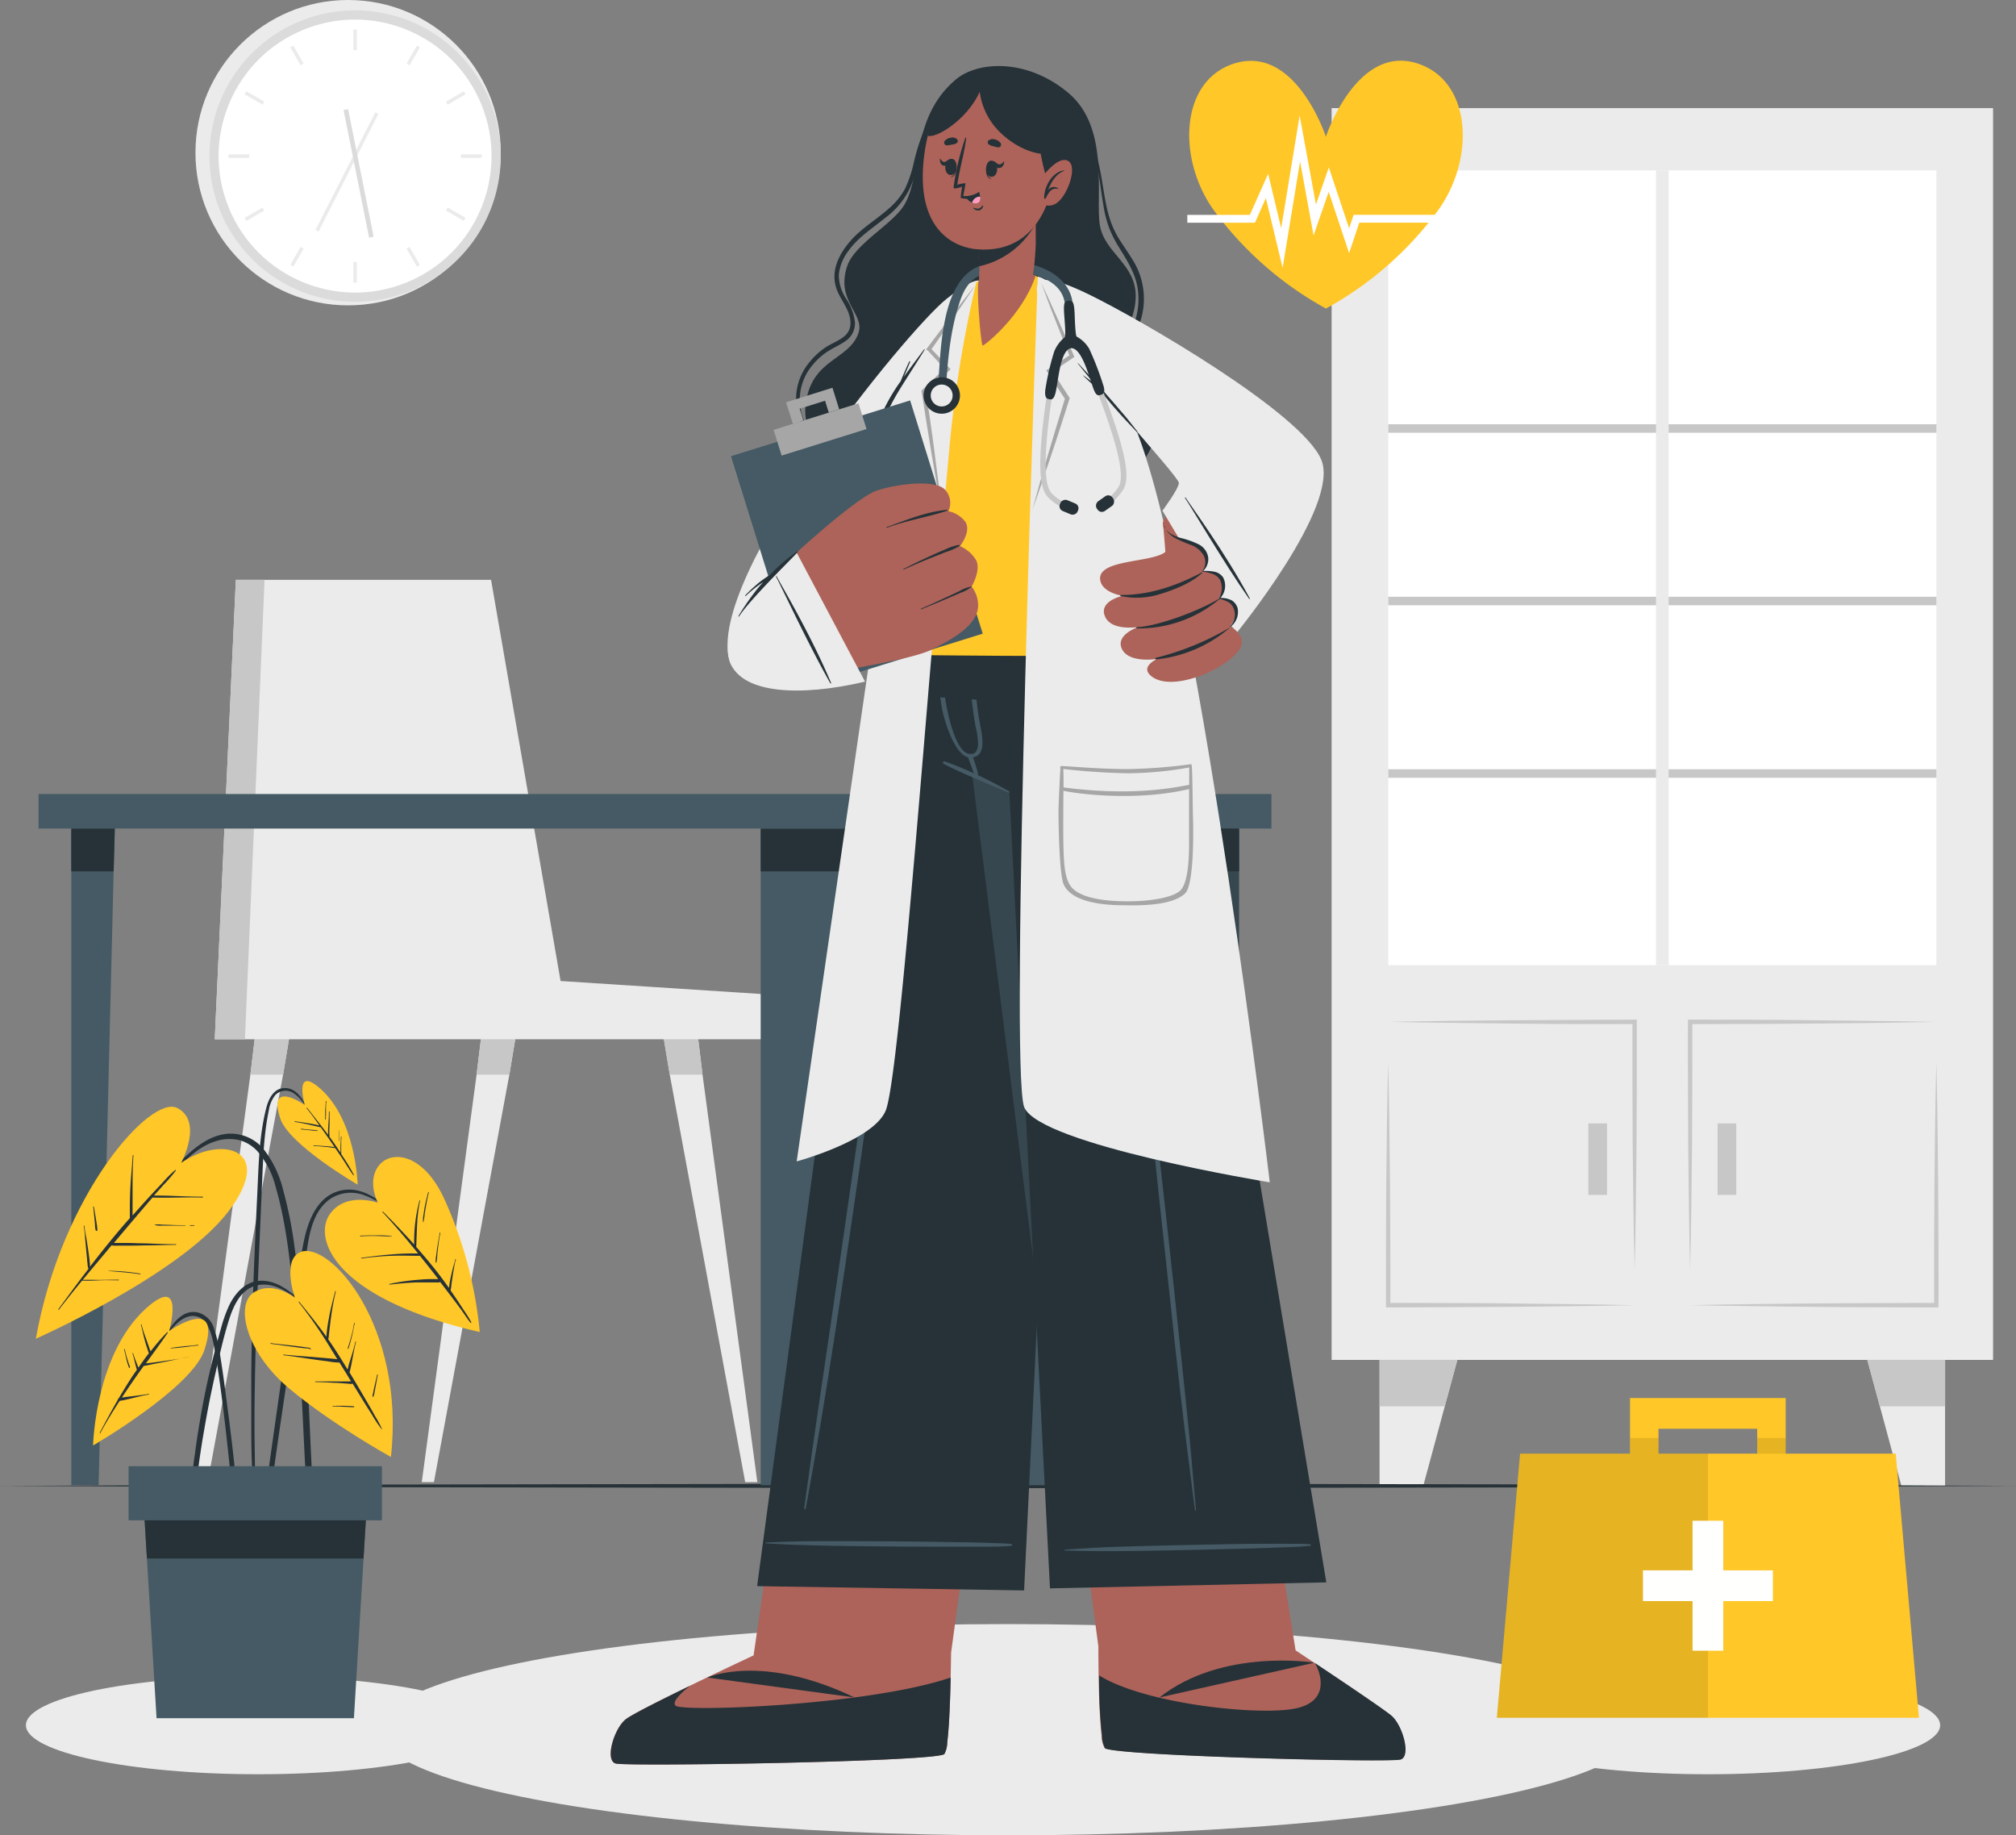 <svg xmlns="http://www.w3.org/2000/svg" viewBox="0 0 433.2 394.28"><rect x="0" y="0" width="433.2" height="394.28" fill="#808080" stroke="none"/><defs><style>.cls-1{fill:#ebebeb;}.cls-2{fill:#dbdbdb;}.cls-3{fill:#fff;}.cls-4{fill:#c7c7c7;}.cls-5{fill:#263238;}.cls-6{fill:#455a64;}.cls-7{fill:#37474f;}.cls-8{fill:#ffc727;}.cls-9{fill:#ad6359;}.cls-10{fill:#a6a6a6;}.cls-11{fill:#ff9cbd;}.cls-12{opacity:0.1;}.cls-13{fill:#fffffd;}</style></defs><title>Doc yellow</title><g id="Layer_2" data-name="Layer 2"><g id="Background_Complete" data-name="Background Complete"><circle class="cls-1" cx="74.8" cy="32.8" r="32.8"/><circle class="cls-2" cx="76.3" cy="33.53" r="31.3" transform="translate(-1.36 63.77) rotate(-45)"/><circle class="cls-3" cx="76.3" cy="33.53" r="29.32" transform="translate(-7.01 31.14) rotate(-22.08)"/><rect class="cls-1" x="75.93" y="6.34" width="0.75" height="4.44"/><rect class="cls-1" x="63.44" y="9.68" width="0.75" height="4.44" transform="translate(2.59 33.5) rotate(-29.99)"/><rect class="cls-1" x="54.3" y="18.82" width="0.75" height="4.44" transform="translate(9.12 57.88) rotate(-60.01)"/><rect class="cls-1" x="49.11" y="33.16" width="4.44" height="0.75"/><rect class="cls-1" x="52.45" y="45.64" width="4.44" height="0.75" transform="translate(-15.68 33.51) rotate(-30)"/><rect class="cls-1" x="61.59" y="54.78" width="4.44" height="0.75" transform="translate(-15.84 82.89) rotate(-60.03)"/><rect class="cls-1" x="75.93" y="56.28" width="0.75" height="4.44"/><rect class="cls-1" x="88.41" y="52.93" width="0.75" height="4.44" transform="translate(-15.68 51.79) rotate(-30)"/><rect class="cls-1" x="97.55" y="43.79" width="0.75" height="4.44" transform="translate(9.11 107.81) rotate(-60)"/><rect class="cls-1" x="99.05" y="33.16" width="4.45" height="0.75"/><rect class="cls-1" x="95.71" y="20.67" width="4.44" height="0.75" transform="translate(2.6 51.79) rotate(-30)"/><rect class="cls-1" x="86.57" y="11.53" width="4.44" height="0.75" transform="translate(34.13 82.88) rotate(-60.03)"/><rect class="cls-1" x="60.37" y="36.57" width="28.37" height="0.75" transform="translate(7.82 86.64) rotate(-63.04)"/><rect class="cls-2" x="76.55" y="23.29" width="1" height="27.94" transform="translate(-5.81 15.84) rotate(-11.32)"/><rect class="cls-1" x="286.14" y="23.23" width="142.13" height="268.92"/><rect class="cls-3" x="298.31" y="36.61" width="117.79" height="170.74"/><polygon class="cls-1" points="305.83 319.21 296.44 319.21 296.44 292.15 313.15 292.15 305.83 319.21"/><polygon class="cls-4" points="313.15 292.14 310.45 302.12 296.44 302.12 296.44 292.14 313.15 292.14"/><polygon class="cls-1" points="408.57 319.21 417.96 319.21 417.96 292.15 401.25 292.15 408.57 319.21"/><polygon class="cls-4" points="401.25 292.14 403.95 302.12 417.97 302.12 417.97 292.14 401.25 292.14"/><path class="cls-4" d="M416.1,219.53q-13.25.27-26.47.36c-8.83.11-17.65.08-26.47.12l.48-.48c0,4.44,0,8.88,0,13.32l-.05,13.31c-.1,8.87-.19,17.75-.42,26.63-.22-8.88-.31-17.76-.41-26.63l-.05-13.31c0-4.44-.05-8.88,0-13.32v-.48h.48c8.82,0,17.64,0,26.47.13S407.27,219.35,416.1,219.53Z"/><path class="cls-4" d="M363.15,280.39c8.83-.19,17.65-.29,26.48-.37s17.64-.07,26.47-.12l-.49.49c0-4.36,0-8.71,0-13.06l.06-13.06c.09-8.71.18-17.42.41-26.12.22,8.7.31,17.41.4,26.12l.06,13.06c0,4.35.05,8.7,0,13.06v.48h-.48c-8.83-.05-17.65,0-26.47-.12S372,280.57,363.15,280.39Z"/><rect class="cls-4" x="369.09" y="241.34" width="4.01" height="15.36" transform="translate(742.18 498.04) rotate(180)"/><path class="cls-4" d="M298.31,219.53c8.82-.18,17.64-.28,26.47-.35s17.64-.08,26.47-.13h.47v.48c0,4.44,0,8.88,0,13.32l-.06,13.31c-.1,8.87-.18,17.75-.41,26.63-.23-8.88-.32-17.76-.42-26.63l-.05-13.31c0-4.44,0-8.88,0-13.32l.48.48c-8.83,0-17.65,0-26.47-.12S307.13,219.71,298.31,219.53Z"/><path class="cls-4" d="M351.25,280.39c-8.83.18-17.65.28-26.47.36s-17.65.07-26.47.12h-.49v-.48c0-4.36,0-8.71,0-13.06l.06-13.06c.09-8.71.18-17.42.41-26.12.22,8.7.31,17.41.4,26.12l.06,13.06c0,4.35.05,8.7,0,13.06l-.48-.49c8.82.05,17.64,0,26.47.12S342.42,280.2,351.25,280.39Z"/><rect class="cls-4" x="341.31" y="241.34" width="4.01" height="15.36"/><rect class="cls-4" x="298.31" y="91.14" width="117.79" height="1.83"/><rect class="cls-4" x="298.31" y="128.2" width="117.79" height="1.83"/><rect class="cls-4" x="298.31" y="165.26" width="117.79" height="1.83"/><rect class="cls-1" x="355.85" y="36.61" width="2.71" height="170.74"/><polygon class="cls-1" points="141.53 216.52 143.92 230.87 160.13 318.41 162.74 318.41 150.96 230.87 149.21 216.52 141.53 216.52"/><polygon class="cls-4" points="149.21 216.52 141.53 216.52 143.92 230.87 150.96 230.87 149.21 216.52"/><polygon class="cls-1" points="90.63 318.41 93.24 318.41 109.45 230.87 111.84 216.52 104.16 216.52 102.41 230.87 90.63 318.41"/><polygon class="cls-4" points="104.16 216.52 102.41 230.87 109.45 230.87 111.84 216.52 104.16 216.52"/><polygon class="cls-1" points="42.01 318.41 44.62 318.41 60.83 230.87 63.22 216.52 55.54 216.52 53.8 230.87 42.01 318.41"/><polygon class="cls-4" points="53.8 230.87 60.83 230.87 63.22 216.52 55.54 216.52 53.8 230.87"/><polygon class="cls-1" points="46.15 223.26 164.93 223.26 164.93 213.63 120.46 210.75 105.52 124.56 50.68 124.56 46.15 223.26"/><polygon class="cls-4" points="46.15 223.26 52.63 223.26 56.85 124.56 50.68 124.56 46.15 223.26"/></g><g id="Shadow"><ellipse class="cls-1" cx="216.6" cy="371.59" rx="135.34" ry="22.69"/><ellipse class="cls-1" cx="55.47" cy="370.63" rx="49.9" ry="10.53"/><ellipse class="cls-1" cx="367" cy="370.63" rx="49.9" ry="10.53"/></g><g id="Floor"><polygon class="cls-5" points="0 319.21 54.15 318.97 108.3 318.88 216.6 318.71 324.9 318.88 379.05 318.97 433.2 319.21 379.05 319.46 324.9 319.55 216.6 319.71 108.3 319.54 54.15 319.46 0 319.21"/></g><g id="Desk"><rect class="cls-6" x="163.46" y="178" width="76.78" height="141.06"/><rect class="cls-5" x="163.46" y="178" width="76.78" height="9.2"/><rect class="cls-6" x="8.29" y="170.58" width="264.92" height="7.42"/><polygon class="cls-6" points="24.67 178 24.42 187.2 21.19 319.06 15.32 319.06 15.32 178 24.67 178"/><polygon class="cls-5" points="15.32 178 24.67 178 24.42 187.2 15.32 187.2 15.32 178"/><rect class="cls-7" x="240.24" y="178" width="26.02" height="141.06"/><rect class="cls-5" x="240.24" y="178" width="26.02" height="9.2"/></g><g id="Plant"><path class="cls-5" d="M85.83,261.78c-3.4-3.33-7.79-7.35-13-5.92C68,257.21,66.1,262.54,65.22,267c-1.13,5.72-2,11.5-2.91,17.26s-1.78,11.65-2.62,17.49q-.7,4.93-1.4,9.87l-.69,4.94c-.22,1.62-.49,3.23-.58,4.86,0,.52.79.59.9.1.63-2.75.89-5.6,1.29-8.39s.81-5.61,1.22-8.41q1.23-8.35,2.5-16.7t2.6-16.68c.75-4.72,1.1-10.58,5.28-13.68a8.08,8.08,0,0,1,7.82-.74c2.75,1,5,3,7.1,5C85.8,261.94,85.89,261.84,85.83,261.78Z"/><path class="cls-8" d="M81.18,258.38s-6.94-2.5-10.37,2.56.67,17.95,32.28,25.22a89.25,89.25,0,0,0-7.61-28.57C88.71,242.82,76.63,248.41,81.18,258.38Z"/><path class="cls-5" d="M101.27,284.05a25.29,25.29,0,0,0-1.59-2.56c-.53-.81-1.06-1.62-1.6-2.43-.41-.61-.82-1.21-1.24-1.81,0-.15,0-.3.06-.45s.07-.55.11-.82c.07-.6.16-1.19.25-1.78s.18-1.18.3-1.76a9,9,0,0,1,.41-1.86c0-.1-.13-.14-.14,0a6.4,6.4,0,0,1-.28,1l-.21.8c-.16.6-.3,1.2-.44,1.81s-.23,1.11-.32,1.67c0,.27-.09.54-.12.82-.57-.81-1.14-1.6-1.73-2.38-1.68-2.22-3.46-4.34-5.29-6.42,0,0,0,0,0-.06.17-3.32.09-6.6.83-9.87,0-.09-.12-.14-.14,0A33.93,33.93,0,0,0,89,267.36c-.66-.74-1.33-1.47-2-2.19q-2.31-2.49-4.71-4.88c-.06-.07-.16,0-.1.1,2.66,2.86,5.19,5.85,7.65,8.89a55.64,55.64,0,0,0-5.77.21c-2.15.16-4.28.44-6.4.73-.09,0-.07.15,0,.14a59.7,59.7,0,0,1,6.39-.57c2.07-.09,4.12,0,6.18,0,1.33,1.65,2.65,3.31,3.94,5H92.43c-1,0-1.93.09-2.88.17a44,44,0,0,0-5.84.87.07.07,0,0,0,0,.14c1.94-.22,3.89-.4,5.84-.47.93,0,1.86,0,2.8,0h1.45a1.77,1.77,0,0,0,.8-.07c.85,1.1,1.7,2.21,2.54,3.32q1,1.32,2,2.67c.67.92,1.27,1.92,2,2.78C101.21,284.2,101.3,284.13,101.27,284.05Z"/><path class="cls-5" d="M84.2,265.55a21.21,21.21,0,0,0-3.38-.16c-1.13,0-2.25,0-3.38.07-.1,0-.1.15,0,.14,1.14-.08,2.28-.1,3.43-.08s2.21.12,3.32.09A0,0,0,0,0,84.2,265.55Z"/><path class="cls-5" d="M94.12,268.1c.13-1.08.27-2.16.5-3.22,0-.11-.13-.14-.14,0-.16,1.06-.37,2.11-.53,3.18-.08.53-.15,1.06-.21,1.6a6.86,6.86,0,0,0-.13,1.5.09.09,0,0,0,.18,0,9.56,9.56,0,0,0,.17-1.51C94,269.13,94.06,268.61,94.12,268.1Z"/><path class="cls-5" d="M92,256.14c-.27,1.05-.55,2.12-.74,3.19-.1.54-.18,1.08-.26,1.63a6.6,6.6,0,0,0-.1,1.6s.07,0,.08,0a9.83,9.83,0,0,0,.25-1.52c.07-.53.15-1.05.24-1.57.19-1.1.39-2.2.67-3.28C92.2,256.1,92.07,256.05,92,256.14Z"/><path class="cls-5" d="M50.89,320.24q-.27-3-.58-6c-.41-3.94-.9-7.87-1.42-11.79s-1-7.83-1.66-11.73A29.39,29.39,0,0,0,46,285.43a5,5,0,0,0-3-3.32c-3.72-1.29-6.22,2.57-7.73,5.3,0,.08.08.14.13.06.9-1.29,3.38-4.92,6.2-4.75,1.9.12,3.42,1.46,4.33,6.19,2.27,11.8,4.32,35.73,4.56,37.29.12.83.71.8.71-.09C51.29,324.15,51.06,322.19,50.89,320.24Z"/><path class="cls-8" d="M36.35,285.94s3.25-11.48-3.94-5.74C20.45,289.75,20,310.53,20,310.53S41.29,298.18,43.93,290C47.87,277.9,36.35,285.94,36.35,285.94Z"/><path class="cls-5" d="M40.37,291.57c-1.67.34-3.36.56-5,.8l-2.4.34-1.62.19c1.58-2.18,3.18-4.35,4.7-6.58.05-.08-.08-.17-.15-.1a48.09,48.09,0,0,0-3.55,4.1l-.94-2.67c-.36-1-.75-2-1-3.11,0-.08-.16,0-.14,0,.29,1.05.5,2.12.78,3.18s.58,2,.94,3c-.78,1-1.53,2.05-2.25,3.09-.37-1-.82-2-1.14-3.09,0-.09-.17,0-.14,0,.38,1.17.59,2.38.95,3.55-.49.71-1,1.42-1.45,2.14-.86,1.33-1.66,2.68-2.46,4a.31.31,0,0,0-.18.32c-1.35,2.33-2.62,4.68-3.88,7.06a.07.07,0,1,0,.12.07c1.26-2.35,2.67-4.63,4.13-6.88h0a3.1,3.1,0,0,1,.7-.14l.73-.16c.55-.12,1.1-.26,1.64-.39,1.08-.27,2.15-.53,3.24-.72.09,0,0-.15,0-.13-1.29.24-2.58.39-3.88.54-.61.07-1.22.15-1.83.25h-.09c.76-1.16,1.54-2.32,2.32-3.45s1.57-2.23,2.37-3.34c.73-.1,1.46-.29,2.2-.43l2.46-.48c1.65-.33,3.29-.7,4.94-1C40.5,291.69,40.46,291.55,40.37,291.57Z"/><path class="cls-5" d="M27.59,292.7l-.28-.91a18,18,0,0,1-.49-1.92c0-.09-.16-.05-.14,0,.14.65.29,1.29.44,1.94a12.55,12.55,0,0,0,.56,1.9.13.13,0,1,0,.24-.07C27.83,293.35,27.7,293,27.59,292.7Z"/><path class="cls-5" d="M42.55,288.91c-1,.15-1.95.22-2.93.3s-1.95.23-2.92.37c-.05,0-.05.09,0,.09,1-.07,1.95-.15,2.93-.27s1.94-.28,2.92-.34C42.64,289.05,42.64,288.9,42.55,288.91Z"/><path class="cls-5" d="M66.53,305.71c-.37-8.45-.91-16.88-1.76-25.3-.42-4.19-.9-8.38-1.49-12.55a88.24,88.24,0,0,0-2.42-12.15,23.35,23.35,0,0,0-4-8.56,9.19,9.19,0,0,0-8.17-3.57C45,244,42,246.37,39.4,248.9c-2.89,2.84-5.54,5.94-8.21,9-.68.77-1.35,1.54-2,2.32a.07.07,0,0,0,.11.1c2.61-3,5.33-5.93,8.18-8.72,2.62-2.58,5.33-5.4,9-6.47a9.28,9.28,0,0,1,5.22-.12,8.3,8.3,0,0,1,3.56,2.25,18.73,18.73,0,0,1,4,7.82C61.5,262.83,62.32,271,63.16,279s1.44,16.32,1.85,24.5.73,16.47,1.52,24.67c.1,1,.23,2,.36,3,.09.68,1.14.68,1.09,0C67.3,322.69,66.91,314.21,66.53,305.71Z"/><path class="cls-8" d="M38.93,249.82s4.83-8.93-.87-11.8S13.27,256.46,7.7,287.6c0,0,30.82-13.63,41.28-27.22S47.59,243.8,38.93,249.82Z"/><path class="cls-5" d="M43.47,257.08c-3.47,0-6.92-.26-10.39-.24l2-2.23a32.28,32.28,0,0,0,2.71-3.14c0-.08-.05-.18-.12-.12A23.24,23.24,0,0,0,35,254c-.87.92-1.74,1.84-2.6,2.77-1.32,1.43-2.62,2.89-3.91,4.35,0-.14,0-.28,0-.42,0-.61,0-1.21,0-1.82l0-3.53c0-2.38,0-4.77.19-7.15,0-.09-.14-.08-.15,0-.16,2.39-.41,4.76-.53,7.16-.05,1.17-.08,2.35-.1,3.52,0,.61,0,1.22,0,1.82,0,.33,0,.68,0,1l-.62.68c-2.76,3.16-5.39,6.43-7.95,9.75,0-.18,0-.37,0-.55l-.12-1.1c-.09-.79-.2-1.58-.32-2.38s-.23-1.48-.35-2.22a24,24,0,0,1-.41-2.52.07.07,0,1,0-.14,0,21.7,21.7,0,0,1,.29,2.54l.21,2.29c.07.76.14,1.52.22,2.28,0,.37.07.74.11,1.1,0,.19,0,.37.06.55a1.07,1.07,0,0,0,.15.44l-1.32,1.72c-1.74,2.31-3.46,4.65-5.18,7,0,.07.05.17.11.1,1.62-2.12,3.29-4.2,5-6.27,1.27.06,2.56,0,3.83-.06s2.67,0,4,0a.07.07,0,1,0,0-.14l-4,.05c-1.22,0-2.47-.06-3.69,0,1.49-1.81,3-3.61,4.51-5.41.55-.65,1.1-1.31,1.66-2a7.94,7.94,0,0,0,1.54.05h1.83c1.13,0,2.27,0,3.41-.05,2.35,0,4.71-.11,7.06-.12a.07.07,0,0,0,0-.14c-2.36,0-4.71-.13-7.07-.19-1.14,0-2.28-.07-3.42-.08l-1.82,0c-.35,0-.7,0-1,0,1.29-1.53,2.58-3.07,3.88-4.6a.27.27,0,0,0,.07-.08q1.89-2.23,3.8-4.46c.18-.2.36-.4.53-.61,3.59.12,7.18-.12,10.77,0A.07.07,0,0,0,43.47,257.08Z"/><path class="cls-5" d="M41.69,263.2h-.84c-.08,0-.08.13,0,.13h.84C41.79,263.35,41.79,263.2,41.69,263.2Z"/><path class="cls-5" d="M39.83,263.21c-1.11,0-2.22,0-3.33-.07l-1.67-.05a6.1,6.1,0,0,0-1.54,0,.05.05,0,0,0,0,.1,5.73,5.73,0,0,0,1.55.11l1.66,0c1.11,0,2.22,0,3.33,0A.07.07,0,0,0,39.83,263.21Z"/><path class="cls-5" d="M30.14,273.61a47.23,47.23,0,0,0-6.82-.61,0,0,0,0,0,0,.05c2.27.21,4.54.34,6.78.7A.07.07,0,1,0,30.14,273.61Z"/><path class="cls-5" d="M20.87,263.7c0-.2,0-.4-.07-.6-.05-.44-.13-.89-.2-1.33-.13-.85-.28-1.69-.44-2.53,0-.08-.15-.06-.14,0,.11.87.2,1.74.28,2.62l.12,1.28a3.53,3.53,0,0,0,.17,1.22c.06.14.26.08.3,0A1.54,1.54,0,0,0,20.87,263.7Z"/><path class="cls-5" d="M66.23,238.35c-1.1-2.06-2.51-4.77-5.26-4.6-2.27.15-3.3,2.46-3.78,4.38-1.51,5.93-1.61,12.19-1.9,18.27C54.67,269.24,54.11,282.1,54,295c0,3.56,0,7.13,0,10.69s0,7.3.26,10.93a.27.27,0,0,0,.53,0c0-3.11-.09-6.22-.1-9.33s0-6.07.06-9.11q.15-9.21.49-18.43c.23-6.11.5-12.22.76-18.32l.39-9.15c.14-3,.26-5.92.6-8.86.19-1.65.44-3.29.78-4.92a6.85,6.85,0,0,1,1.42-3.29,3.11,3.11,0,0,1,4-.29,8.49,8.49,0,0,1,2.85,3.55C66.15,238.5,66.27,238.43,66.23,238.35Z"/><path class="cls-8" d="M65.48,237.37s-2.26-8,2.75-4c8.33,6.65,8.62,21.13,8.62,21.13S62,245.9,60.2,240.22C57.46,231.77,65.48,237.37,65.48,237.37Z"/><path class="cls-5" d="M73.74,248.56l-.42-.65a5.14,5.14,0,0,0,0-.68c0-.35,0-.69,0-1,0-.67,0-1.35.07-2,0-.09-.13-.09-.14,0,0,.66-.06,1.33-.08,2l0,1c0,.13,0,.28,0,.43-.58-.9-1.18-1.8-1.8-2.67-.18-.26-.37-.51-.55-.76a16.23,16.23,0,0,1,0-2.61c0-.93,0-1.86,0-2.79,0-.09-.14-.08-.14,0,0,1-.07,1.93-.12,2.9a17.72,17.72,0,0,0-.06,2.06C69,241.78,67.5,239.9,66,238c0-.06-.16,0-.11.09,1,1.2,1.86,2.44,2.75,3.69-1.74-.41-3.51-.64-5.28-.9-.09,0-.13.12,0,.14,1.88.28,3.72.75,5.57,1.16h0c.71,1,1.42,2,2.11,3,.29.41.56.83.84,1.24h-.08l-.57-.08c-.41-.05-.82-.08-1.23-.11-.86-.07-1.71-.11-2.57-.16a.07.07,0,0,0,0,.14c.85,0,1.68.09,2.52.18.44,0,.88.1,1.33.16l.57.07.17,0,1.43,2.1c.83,1.23,1.58,2.56,2.47,3.75a.07.07,0,0,0,.12-.07A39.74,39.74,0,0,0,73.74,248.56Z"/><path class="cls-5" d="M70.05,239.53c0-.31,0-.62,0-.93a14.28,14.28,0,0,1,.08-2,.07.07,0,1,0-.14,0c0,.64-.07,1.29-.1,1.94,0,.32,0,.64,0,1,0,.15,0,.3,0,.45a1.41,1.41,0,0,0,0,.46.06.06,0,0,0,.12,0,1.25,1.25,0,0,0,0-.43Z"/><path class="cls-5" d="M68.22,242.84c-.55-.09-1.12-.12-1.67-.16s-1.22-.11-1.83-.19c-.1,0-.12.14,0,.14,1.17.08,2.33.29,3.51.33C68.27,243,68.28,242.86,68.22,242.84Z"/><path class="cls-5" d="M72.87,242.89a.8.8,0,0,1,0,.31v.26c0,.19,0,.37,0,.56v.56a1.34,1.34,0,0,0,0,.49,0,0,0,0,0,.06,0,.5.5,0,0,0,0-.24v-.25c0-.19,0-.38,0-.56v-.82c0-.08,0-.24,0-.31S72.78,242.76,72.87,242.89Z"/><path class="cls-5" d="M66.57,281c-3.11-2.33-5.91-5.69-10.1-5.86-3.46-.14-5.88,2.47-7.26,5.37a30.75,30.75,0,0,0-1.7,4.77q-.93,3.29-1.76,6.6Q44.11,298.39,43,305c-.42,2.46-.81,4.92-1.12,7.4a62.31,62.31,0,0,0-.73,7.58.39.39,0,0,0,.77.09c.43-2.07.6-4.21.91-6.31s.62-4.2,1-6.3q1.06-6.3,2.48-12.53c.89-3.91,1.77-7.89,3-11.71.9-2.73,2.36-5.93,5.31-6.91,4.5-1.5,8.58,2.31,11.87,4.78C66.55,281.16,66.65,281.06,66.57,281Z"/><path class="cls-8" d="M63.35,278.77s-2.87-8.2,1.28-9.81C70.86,266.55,87.15,284.9,84,313c0,0-12.59-6.94-21.88-14.73s-11.67-18-7.58-20.62S63.35,278.77,63.35,278.77Z"/><path class="cls-5" d="M82.08,307a22,22,0,0,0-1.52-2.83c-.53-1-1.07-1.92-1.62-2.87-1.09-1.85-2.16-3.71-3.27-5.54l-.54-.89c0-.11,0-.22.07-.33l.18-.81c.14-.61.25-1.23.36-1.84.23-1.2.43-2.42.76-3.6a.07.07,0,0,0-.14,0c-.26,1.2-.64,2.39-1,3.56-.18.58-.37,1.16-.52,1.75,0,.2-.1.4-.16.6-1.33-2.2-2.69-4.38-4.16-6.49a2.88,2.88,0,0,0,.14-.9l.15-1.23c.11-.93.21-1.85.35-2.77a52.06,52.06,0,0,1,1-5.39c0-.09-.11-.11-.14,0-.44,1.77-.93,3.54-1.27,5.33-.16.88-.32,1.77-.44,2.65-.06.45-.1.89-.15,1.34,0,.13,0,.26-.05.4-.45-.64-.9-1.27-1.38-1.9-1.43-1.89-2.92-3.73-4.43-5.57-.05-.07-.17,0-.11.08A97.28,97.28,0,0,1,71.25,290c.42.66.82,1.32,1.23,2l-.41-.05c-.52-.06-1.06-.1-1.58-.15l-3.18-.27c-2.12-.17-4.25-.3-6.36-.53-.09,0-.12.13,0,.14,2.15.25,4.28.59,6.41.9,1,.15,2.1.29,3.16.42a12.64,12.64,0,0,0,2.42.25q1.26,2,2.5,4.06a3.5,3.5,0,0,0-.56,0h-3c-1.37,0-2.73,0-4.1,0-.09,0-.07.14,0,.14,1.38,0,2.76.09,4.14.16.66,0,1.31.07,2,.12l1,.07a2.07,2.07,0,0,0,.86,0c.71,1.15,1.42,2.29,2.13,3.45s1.31,2.12,2,3.17a25.12,25.12,0,0,0,2.14,3.2A.08.08,0,0,0,82.08,307Z"/><path class="cls-5" d="M76.08,284.26a20.58,20.58,0,0,1-.56,2.68c-.24.91-.5,1.81-.8,2.7a.09.09,0,1,0,.17.05c.28-.88.53-1.78.75-2.68s.36-1.82.58-2.72C76.24,284.2,76.09,284.17,76.08,284.26Z"/><path class="cls-5" d="M66.83,289.75a1.07,1.07,0,0,0-.68-.25L65,289.34c-.74-.11-1.48-.19-2.21-.27-1.54-.18-3.07-.33-4.61-.52-.09,0-.11.12,0,.14,1.45.17,2.88.39,4.33.58l2.12.28,1,.11a3.49,3.49,0,0,1,1.16.2A.07.07,0,0,0,66.83,289.75Z"/><path class="cls-5" d="M76.06,302.12c-.73-.07-1.46-.09-2.18-.11l-1.1,0h-.53a3.82,3.82,0,0,1-.68,0c-.11,0-.12.16,0,.14a3.43,3.43,0,0,1,.64,0l.57,0,1.1.07c.73,0,1.45.09,2.18.09C76.14,302.27,76.14,302.12,76.06,302.12Z"/><path class="cls-5" d="M80.49,299c.09-.41.16-.82.24-1.24l.45-2.43a.07.07,0,0,0-.14,0l-.54,2.37c-.09.39-.17.79-.26,1.18,0,.18-.07.37-.11.55a1.62,1.62,0,0,0-.07.58c0,.07.11.12.16.05A2.86,2.86,0,0,0,80.49,299Z"/><polygon class="cls-6" points="78.82 323.2 78.12 334.81 76.05 369.12 33.64 369.12 31.57 334.81 30.87 323.2 78.82 323.2"/><polygon class="cls-5" points="78.82 323.2 78.12 334.81 31.57 334.81 30.87 323.2 78.82 323.2"/><rect class="cls-6" x="27.63" y="314.98" width="54.44" height="11.63"/></g><g id="Character_3" data-name="Character 3"><path class="cls-9" d="M210.22,312s-5.85,43.05-5.85,43.08c-.11,8.24-.35,15.45-.82,19.18a.13.13,0,0,1,0,.06,5.53,5.53,0,0,1-.64,2.53l-.05,0c-2.47,1.63-68.3,2.7-70.61,2s-.39-7.37,2.13-9.45,27.55-13.77,27.55-13.77l6.26-43Z"/><path class="cls-5" d="M204.28,360.38c-.13,6-.36,11-.73,13.88a.13.13,0,0,1,0,.06,5.53,5.53,0,0,1-.64,2.53s0,0,0,0c-2.48,1.63-68.31,2.7-70.62,2s-.39-7.37,2.13-9.45c1.21-1,7.57-4.18,13.87-7.24-2,1.57-4,3.5-3.09,4.28C146.77,367.83,186.69,366.39,204.28,360.38Z"/><path class="cls-5" d="M152,360.38s11.65-5.31,31.63,4.29"/><polygon class="cls-5" points="220.06 341.67 162.69 340.75 191.56 125.49 230.45 125.49 220.06 341.67"/><polygon class="cls-7" points="230.45 125.49 223.08 278.83 203.74 125.49 230.45 125.49"/><path class="cls-6" d="M217.3,331.7c-1.73-.19-3.5-.19-5.24-.25s-3.34-.1-5-.12c-3.46-.06-6.91-.12-10.37-.16-6.83-.06-13.66-.11-20.49-.09-3.88,0-7.74.12-11.62.3a.1.1,0,0,0,0,.19c6.87.41,13.73.52,20.61.6s13.66.12,20.49.11c1.92,0,3.83,0,5.75,0s3.94,0,5.87-.18A.18.18,0,0,0,217.3,331.7Z"/><path class="cls-6" d="M198.9,136.71c-3.38,24.44-6.51,48.92-9.83,73.37s-6.82,48.67-10.36,73c-2,13.65-4.07,27.28-5.9,40.94,0,.21.29.3.33.09,4.47-24.27,8-48.72,11.55-73.14s6.8-48.68,9.81-73.07c1.69-13.7,3.33-27.41,4.72-41.14C199.24,136.57,198.93,136.53,198.9,136.71Z"/><path class="cls-9" d="M230.5,312.63s5.52,41,5.52,41.07c0,8.24.24,15.46.69,19.18a.13.13,0,0,0,0,.06,5.79,5.79,0,0,0,.62,2.54s0,0,0,.06c2.46,1.64,61.24,3.14,63.56,2.42s.44-7.38-2.07-9.47-20.42-13.94-20.42-13.94l-6.91-43Z"/><path class="cls-5" d="M301,378c-2.31.72-61.09-.78-63.56-2.42,0,0,0,0,0-.06a5.59,5.59,0,0,1-.63-2.54.13.13,0,0,1,0-.06,103.78,103.78,0,0,1-.62-13c9.6,6.09,34.46,8.8,42.36,7.07,7-1.54,5.46-7.18,4-9.72,5.42,3.61,14.67,9.82,16.44,11.29C301.39,370.58,303.27,377.24,301,378Z"/><path class="cls-5" d="M282.44,357.2s-19.78-3.22-33.31,7.47"/><path class="cls-5" d="M195.51,125.45v0c.17.8,2.89,13.42,5.71,24.26,2.05,7.92,4.16,14.88,5.37,15.6,1.37.81,8.05,3.77,10.29,4.7l8.74,171.22L285,339.94,254,153.18l-5.24-27.73Z"/><path class="cls-6" d="M203.05,163.58A87.83,87.83,0,0,1,216.82,170a.16.16,0,0,1-.13.29c-4.64-2-9.37-3.9-13.89-6.15A.3.3,0,0,1,203.05,163.58Z"/><path class="cls-6" d="M201.65,131.81c0-.16.29-.2.29,0a155.06,155.06,0,0,0,.78,15.5c.22,2.39,2.14,15.6,6.28,14.63.69-.16,1.05-.84,1.16-1.89a16.66,16.66,0,0,0-.55-4.05c-.46-2.76-.83-5.53-1.07-8.33a76.21,76.21,0,0,1,.17-15.62.14.14,0,0,1,.27,0,142.55,142.55,0,0,0,1.26,21.56c.52,3.44,2.25,8.61-1.35,9.14s-6-8.13-6.47-10.49A79.51,79.51,0,0,1,201.65,131.81Z"/><path class="cls-6" d="M208.89,162.27a20.55,20.55,0,0,1,.93,2.74,6.24,6.24,0,0,1,.39,2.25.16.16,0,0,1-.29.06,8.1,8.1,0,0,1-1-2.19c-.31-.85-.65-1.69-.94-2.54A.46.46,0,0,1,208.89,162.27Z"/><path class="cls-6" d="M281.59,331.76c-1.73-.15-3.51-.09-5.25-.11s-3.33,0-5,0c-3.45,0-6.91.07-10.37.14-6.82.13-13.65.28-20.48.49-3.88.12-7.74.35-11.6.63a.1.1,0,1,0,0,.19c6.88.22,13.74.13,20.62,0s13.66-.28,20.48-.48l5.75-.2c1.94-.08,3.93-.11,5.86-.35A.18.18,0,0,0,281.59,331.76Z"/><path class="cls-6" d="M255.59,308.71c-.51-5.24-1.07-10.46-1.61-15.69q-1.62-15.54-3.34-31.06-3.4-31-7-62.1c-1.33-11.61-2.43-23.26-3.94-34.85,0-.1-.18-.1-.17,0,.9,10.48,2.18,20.92,3.24,31.38s2.08,20.71,3.16,31.06q3.23,31.07,6.62,62.11c.64,5.81,1.28,11.62,2,17.42s1.49,11.62,2.22,17.43c0,.14.24.14.22,0C256.5,319.17,256.11,313.93,255.59,308.71Z"/><path class="cls-5" d="M191.1,149.1l10.13.65,29.53,1.92L254,153.18l-5.24-27.73H195.51v0h-4Z"/><path class="cls-5" d="M205.28,17.16c-9.7,8.31-7,20.44-11.05,27-2.48,4-10.54,8.27-12.15,12.9-2.63,7.62,3.82,10.35,2.38,14.49-2,5.86-9.9,5.41-11.31,15s9.14,19.79,34.19,22.56,38.8-6.41,39.7-14.55-7.43-10.84-8-16.92c-.36-3.88,4.78-6.59,5-13.74s-6.7-9.47-7.7-15.53,2.21-20.82-6.7-28.35S210.06,13.06,205.28,17.16Z"/><path class="cls-5" d="M206.4,17.38A20.66,20.66,0,0,0,200,24.8a45.17,45.17,0,0,0-3.58,9.85,26.94,26.94,0,0,1-1.94,5.89,15.14,15.14,0,0,1-3.36,4.15c-2.71,2.45-6,4.32-8.38,7.07s-4.1,6.1-3.18,9.65c.5,1.93,1.78,3.51,2.57,5.31s1,3.84-.41,5.26c-1.26,1.21-3.07,1.77-4.49,2.76a15.78,15.78,0,0,0-3.66,3.54,12.32,12.32,0,0,0-2.31,9.64c1.48,7.79,8.79,12.22,15.54,15,.94.39,1.88.77,2.83,1.14.15.06.27-.15.12-.22-6.77-3-14.63-6.58-17.23-14.16a11.42,11.42,0,0,1,1.16-10,14.59,14.59,0,0,1,3.58-3.77c1.36-1,2.94-1.62,4.32-2.57a4.6,4.6,0,0,0,2.13-4.12,11.28,11.28,0,0,0-1.86-5,9.21,9.21,0,0,1-1.6-5.24,10.13,10.13,0,0,1,2-5c2.11-3,5.23-4.94,8-7.2a16.93,16.93,0,0,0,6.1-8.44c.52-1.78.84-3.62,1.29-5.42a46.3,46.3,0,0,1,1.49-4.95,23.64,23.64,0,0,1,5.29-8.73,13.47,13.47,0,0,1,2.07-1.7C206.57,17.45,206.48,17.32,206.4,17.38Z"/><path class="cls-5" d="M248.15,88.6A9.35,9.35,0,0,0,246.42,85c-.87-1.11-1.92-2-2.89-3.06a7.14,7.14,0,0,1-2.05-3.38A6.74,6.74,0,0,1,242.59,74a36,36,0,0,0,2.24-4.37,15.68,15.68,0,0,0-1.57-14c-.85-1.4-1.81-2.73-2.68-4.12a20.16,20.16,0,0,1-2.22-4.86c-1.13-3.78-1.37-7.75-2.29-11.58A60.24,60.24,0,0,0,232,23.75c0-.1-.18,0-.13.08a51.47,51.47,0,0,1,3.55,10.26c.8,3.35,1.11,6.77,1.7,10.15a25.56,25.56,0,0,0,1.27,4.88,26.39,26.39,0,0,0,2.17,4.19c1.7,2.76,3.44,5.48,3.91,8.75a15.39,15.39,0,0,1-1.61,9.38c-1.32,2.49-3.17,5.23-2,8.15,1,2.47,3.32,4,4.89,6a9.92,9.92,0,0,1,1.69,7.92c-1.35,7-8.37,10.49-15,10.84a.16.16,0,0,0,0,.32c5.72-.07,12-2.58,14.63-7.94A12.14,12.14,0,0,0,248.15,88.6Z"/><path class="cls-9" d="M210.89,67.1c-1.78,7.28-22.93,75.52-27.12,76.47-12.33,2.78-27.15,4.81-26.93-5.3.35-15.88,30.2-57.68,44.5-71.57C210.75,57.55,212.65,59.91,210.89,67.1Z"/><path class="cls-9" d="M210.89,67.1c-1.78,7.28-22.93,75.52-27.12,76.47-12.33,2.78-27.15,4.81-26.93-5.3.35-15.88,30.2-57.68,44.5-71.57C210.75,57.55,212.65,59.91,210.89,67.1Z"/><path class="cls-1" d="M156.75,141.91c-5.11-18,38.16-70.92,46.58-77.65s9.51-4.63,7.8,3.88S189,141.07,184.64,143.4,159.08,150.07,156.75,141.91Z"/><path class="cls-8" d="M192.12,107.93l-4.75,32.68s53.26.79,66.48-.14c0,0-10.78-61.1-25-76.53-7.11-7.72-15.46-7.15-20.78-1.75-1.34,1.37-17.41,22.6-19.1,30.71C187.49,100.05,192.12,107.93,192.12,107.93Z"/><path class="cls-1" d="M223,59.41s-6.2,170.36-2.91,178.45S272.85,254,272.85,254,258.32,132,245.14,95C232.92,60.72,223,59.41,223,59.41Z"/><path class="cls-10" d="M256,164.16a114.73,114.73,0,0,1-13.55,1.06c-6.34,0-12.63-.62-14.45-.65-.16,0-.24.54-.13.55a142.54,142.54,0,0,0,14.47,1,76,76,0,0,0,13.2-1.25c0,1.34,0,2.39,0,3.73-4.47.87-13.09,2.36-27,.57,0-.56,0-3.55-.08-4.37,0-.13-.54-.15-.56,0-.11.81-.44,8-.45,9.46,0,3.6.22,13.76,1.11,15.73,2,4.46,10.71,4.47,13.12,4.49s10.14.26,13-2.58c1.55-1.51,1.88-9.75,1.65-17C256.25,171.45,256.24,164.22,256,164.16Zm-13.69,29.47c-7.68,0-11-1.59-12.2-3.2-1.38-1.86-1.5-5.12-1.6-8.71-.08-2.82,0-11.66,0-11.83,4.47.9,16.28,2.13,27-.37,0,4.19,0,7.54,0,11.73,0,3-.19,8.12-1.73,9.89C252.57,192.62,247.89,193.63,242.34,193.63Z"/><path class="cls-1" d="M190.31,238.61c-2.74,6.49-19.12,10.89-19.12,10.89l20.64-142.17A21.27,21.27,0,0,1,189,93c1.39-8,18.08-31.11,20.78-32.3A258.72,258.72,0,0,0,203.94,97C199.31,147,193.3,231.55,190.31,238.61Z"/><path class="cls-5" d="M194.21,82.24c1.49-2.37,3-4.72,4.48-7.1,0-.07-.07-.15-.12-.08-1.49,2-2.94,3.93-4.38,5.92.48-1.06.94-2.13,1.37-3.22.05-.12-.12-.23-.18-.1-.66,1.4-1.26,2.82-1.85,4.25a39.73,39.73,0,0,0-3.4,5.63,19.66,19.66,0,0,0-1.81,13.29,17.36,17.36,0,0,0,1.33,3.63c.4.79,1.68,2.5,1.67,2.55-.84,4.66-1.46,9.37-2.12,14.06s-1.34,9.48-1.89,14.24c-.31,2.69-.51,5.41-.91,8.09,0,.1.14.14.16,0,.34-2.34.84-4.65,1.26-7s.81-4.66,1.18-7c.76-4.72,1.44-9.45,2.12-14.18.39-2.68.81-5.36,1.11-8a23.07,23.07,0,0,0-1.53-2.94,18.43,18.43,0,0,1-1.17-3.08,17.15,17.15,0,0,1-.56-6.61C189.49,90.07,191.83,86,194.21,82.24Z"/><path class="cls-10" d="M209.6,61.26q-2.35,3.57-4.78,7.07c-1.63,2.33-3.22,4.69-4.88,7l0-.55,4,4.18.33.35-.35.34c-1.68,1.63-3.39,3.22-5.09,4.83l.14-.42c.62,4.33,1.28,8.66,1.83,13s1.14,8.68,1.62,13c-.83-4.3-1.58-8.62-2.3-12.93s-1.4-8.65-2.09-13l0-.24.18-.17c1.69-1.62,3.37-3.25,5.08-4.85l0,.69-3.91-4.25L199,75.1l.21-.29c1.68-2.29,3.43-4.54,5.13-6.81S207.83,63.49,209.6,61.26Z"/><path class="cls-9" d="M227.48,71.49c4.55,6,25.07,29.83,26.37,31.93.88,1.41-4.07,8.06-4,9,.44,3.9,8.47,28.93,11.79,26.2,4.37-3.58,24.49-28.53,21.57-39.27s-48.73-36.55-55.77-38.63S223,65.62,227.48,71.49Z"/><path class="cls-1" d="M253.32,103.75c0-1.52-24-27.08-28.41-35.61s-2.17-10.36,9.09-4.88,45.83,25.55,49.93,35.53-18.4,37.41-18.4,37.41l-15.74-26.49S253.3,105,253.32,103.75Z"/><path class="cls-5" d="M268.56,128.56c-5.43-10.09-12.66-19.87-13.8-21.66-.06-.09-.19,0-.13.09,1.21,1.7,8.27,13.78,13.79,21.67C268.49,128.75,268.61,128.65,268.56,128.56Z"/><path class="cls-5" d="M244.41,92.7c-1-1.24-1.94-2.51-3-3.73s-2.1-2.46-3.17-3.67q-3.22-3.69-6.58-7.27s-.09,0-.06.06q1.73,2.16,3.49,4.3l0,0c-.74-.62-1.53-1.19-2.33-1.75,0,0-.07,0,0,.07.69.68,1.41,1.35,2.16,2l1.1.9a3.92,3.92,0,0,0,.32.25c.48.57.95,1.14,1.43,1.7,1,1.23,2.09,2.46,3.17,3.67s2.26,2.4,3.38,3.62C244.35,92.86,244.47,92.77,244.41,92.7Z"/><path class="cls-9" d="M247.29,145.17c-2.34-2,1.38-3.62,1.38-3.62s-5.91,1-7.52-2,3-4.69,3.34-4.82c-.31,0-5.76.84-7.07-2.35s3.53-4.32,3.85-4.39c-.31,0-4.41-.7-4.85-3.35-.76-4.56,11.14-3.68,14-6.08,0,0-.47-6-.54-6.13a6.79,6.79,0,0,0,3,3.25c2.48,1,4.73,1.71,5.63,3.06a3.4,3.4,0,0,1-.09,4s3.28,0,4.39,2.49c.56,1.27-1,3.31-1,3.31a4,4,0,0,1,3.47,2.38c.69,1.81-1,3.58-1,3.58s2.47,1.27,2.56,3.35C267.14,142.08,252.31,149.49,247.29,145.17Z"/><path class="cls-5" d="M264.16,134.87s.09,0,0,.07a28.81,28.81,0,0,1-15.73,6.72c-.19,0-.29-.28-.09-.33A59,59,0,0,0,264.16,134.87Z"/><path class="cls-5" d="M262,128.59c.06,0,.11,0,.06.1A27,27,0,0,1,244.4,135c-.22,0-.42-.25-.16-.25C248.61,134.56,257.39,131.38,262,128.59Z"/><path class="cls-5" d="M240.82,127.83c6.29,0,12-2,17.47-4.87.07,0,.11.06.06.11-2.31,2.15-6,3.63-9,4.53a16.55,16.55,0,0,1-8.52.45C240.7,128,240.68,127.83,240.82,127.83Z"/><path class="cls-5" d="M264.54,134.55a4,4,0,0,0,1.39-3.94,3,3,0,0,0-1.27-1.65,5.27,5.27,0,0,0-2.4-.51,3.92,3.92,0,0,0,.58-4.38,2.94,2.94,0,0,0-1.76-1.22,9.67,9.67,0,0,0-2.54-.19,3.51,3.51,0,0,0,1.08-2.92,3.77,3.77,0,0,0-2-2.77,18.32,18.32,0,0,0-3.9-1.4,8.93,8.93,0,0,1-2-.8c-.56-.34-1.35-1-1.43-1.67,0-.14-.21,0-.14,0,.32.43.52.92.89,1.33a6.5,6.5,0,0,0,1.28,1.06A28.45,28.45,0,0,0,256,117.1a5.28,5.28,0,0,1,2.64,2.22,3.19,3.19,0,0,1-.28,3.36.08.08,0,0,0,.07.13,9.38,9.38,0,0,1,2.23.52,3.2,3.2,0,0,1,1.46,1.17,4.09,4.09,0,0,1-.28,4.09,7.19,7.19,0,0,1,2.3.89,3,3,0,0,1,1,1.37,3.54,3.54,0,0,1-.8,3.64l0,0h0v0a.05.05,0,0,0,0,.05h0s.78.44.82.45,0,0,0,0A6.7,6.7,0,0,0,264.54,134.55Z"/><path class="cls-10" d="M223.75,60.78c1.21,2.57,2.4,5.16,3.55,7.76s2.32,5.19,3.42,7.81l.14.33-.3.2-4.79,3.24.14-.67c1.3,1.94,2.56,3.91,3.83,5.88l.12.19-.06.21c-1.29,4-2.53,8-3.87,11.93s-2.67,7.93-4.08,11.86c1.08-4,2.23-8.06,3.41-12.07s2.41-8,3.63-12l.05.4c-1.29-1.95-2.58-3.9-3.84-5.87l-.27-.41.4-.26,4.85-3.15-.16.52c-1.09-2.62-2.09-5.28-3.15-7.92S224.73,63.45,223.75,60.78Z"/><path class="cls-6" d="M228.85,65.73c-.25-5.82-7.5-7.34-11.89-7.46-5.21-.14-8.57.67-10.49,5.91-2,5.53-2.71,11.77-3.09,17.62a.85.85,0,0,1-1.7-.09c.44-6.74.77-19.26,6.95-23.58,5.7-4,21.5-2.18,21.92,7.69,0,1.09-1.66,1-1.7-.09Z"/><path class="cls-5" d="M198.46,84.77a3.91,3.91,0,1,0,4.1-3.71A3.93,3.93,0,0,0,198.46,84.77Z"/><path class="cls-1" d="M200,84.85a2.35,2.35,0,0,0,4.7.23,2.35,2.35,0,1,0-4.7-.23Z"/><path class="cls-4" d="M225,84.48c-2.48,16.71-1.38,20.6.17,22.32a10.91,10.91,0,0,0,4.15,2.65l.38-1.13-.19.57.19-.57A9.66,9.66,0,0,1,226,106c-1.12-1.24-2.33-4.8.12-21.35Z"/><rect class="cls-5" x="228.43" y="106.9" width="2.53" height="4.11" rx="1.11" transform="translate(40.67 278.96) rotate(-67.34)"/><path class="cls-4" d="M235.62,83.71c4.57,11.88,6.09,18.49,4.78,20.81a9.71,9.71,0,0,1-3.05,3.06l.61,1a11,11,0,0,0,3.47-3.5c1.56-2.76.2-9.08-4.7-21.81Z"/><rect class="cls-5" x="236.21" y="106.14" width="2.53" height="4.11" rx="1.11" transform="translate(286.2 364.56) rotate(-125.26)"/><path class="cls-5" d="M237.07,82.73a67.25,67.25,0,0,0-3-7.77,7,7,0,0,0-2.68-2.63c-.23,0-.36-2.07-.43-3.77-.05-1.49-.09-3.24-.5-3.68a1.17,1.17,0,0,0-1.62.1c-.36.48-.19,2.22-.08,3.71.13,1.7.25,3.77,0,3.79a7.68,7.68,0,0,0-2.22,3,55.74,55.74,0,0,0-1.93,8.3c-.18,1.78.41,1.93.93,2,.73.16,1.13-.37,1.47-2.35.54-3.15,1.08-8.41,3.2-8.63h0c2.13,0,3.59,5.32,4.6,8.28.63,1.85,1,2,1.76,1.74C237.09,84.65,237.59,84.38,237.07,82.73Z"/><path class="cls-9" d="M221.74,60.43c-.39,1-4.22,7.71-9,7.71-3,0-2.28-10.33-2.28-10.33l0-.64-.7-9,11.2-5.1,1.6-.66s0,2.48,0,5.56v.44c0,.17,0,.34,0,.5,0,.46,0,.93,0,1.4s0,.71,0,1.08,0,.74,0,1.12A58.68,58.68,0,0,1,221.74,60.43Z"/><path class="cls-5" d="M222.54,48a18.14,18.14,0,0,1-12.14,9.21l-.7-9,11.2-5.1,1.6-.66S222.53,44.88,222.54,48Z"/><path class="cls-9" d="M198.44,34.75c-1.48,15.79,7.82,18.46,11.22,18.77,3.09.29,13.65.86,16.75-14.69S222.63,17.6,215.6,16.58,199.91,19,198.44,34.75Z"/><path class="cls-5" d="M203.55,31.23a9.55,9.55,0,0,0,1.07-.18,1.82,1.82,0,0,0,1.07-.4.56.56,0,0,0,0-.69,1.38,1.38,0,0,0-1.36-.38,2.07,2.07,0,0,0-1.32.68A.6.6,0,0,0,203.55,31.23Z"/><path class="cls-5" d="M214.42,31.66a9.68,9.68,0,0,1-1.06-.27,1.74,1.74,0,0,1-1-.48.56.56,0,0,1,0-.68,1.4,1.4,0,0,1,1.39-.28,2.05,2.05,0,0,1,1.26.78A.6.6,0,0,1,214.42,31.66Z"/><path class="cls-5" d="M212,35.58s.08.05.08.1c-.1,1.07,0,2.32.92,2.74,0,0,0,.07,0,.06C211.81,38.24,211.74,36.58,212,35.58Z"/><path class="cls-5" d="M213,34.51c1.74,0,1.67,3.46.06,3.48S211.57,34.53,213,34.51Z"/><path class="cls-5" d="M213.71,34.71c.3.2.59.56,1,.6s.75-.3,1-.65c0,0,.06,0,.06,0,0,.67-.28,1.35-1,1.43s-1.11-.52-1.26-1.2C213.48,34.81,213.59,34.63,213.71,34.71Z"/><path class="cls-5" d="M205.49,35.26s-.09.05-.09.1c0,1.08-.14,2.32-1.12,2.66,0,0,0,.07,0,.06C205.48,37.93,205.68,36.28,205.49,35.26Z"/><path class="cls-5" d="M204.54,34.12c-1.74-.15-1.92,3.33-.31,3.47S206,34.25,204.54,34.12Z"/><path class="cls-5" d="M203.8,34.31c-.28.17-.57.49-.9.5s-.65-.39-.87-.76c0,0-.05,0-.06,0-.05.67.13,1.37.76,1.53s1-.4,1.23-1C204,34.44,203.92,34.24,203.8,34.31Z"/><path class="cls-5" d="M211.12,44.17c-.25.25-.5.61-.89.65a3,3,0,0,1-1.17-.24s-.06,0,0,.05a1.45,1.45,0,0,0,1.38.56,1.16,1.16,0,0,0,.83-1C211.24,44.15,211.16,44.13,211.12,44.17Z"/><path class="cls-5" d="M206.74,40.11s-.27,1.61-.3,2.37c0,.07.18.11.44.13h0a3.59,3.59,0,0,0,3.55-1.23c.06-.07,0-.15-.11-.11a5.39,5.39,0,0,1-3.33.84c0-.21.57-2.73.45-2.75a6.51,6.51,0,0,0-1.74.34c.48-3.36,1.49-6.62,1.92-10a.1.1,0,0,0-.2-.05,54.86,54.86,0,0,0-2.52,10.64C204.85,40.75,206.43,40.23,206.74,40.11Z"/><path class="cls-5" d="M207.4,42.22a3.9,3.9,0,0,0,1.47,1.33,1.77,1.77,0,0,0,1,.14c.79-.14.86-.84.76-1.46a4,4,0,0,0-.27-.95A5,5,0,0,1,207.4,42.22Z"/><path class="cls-11" d="M208.87,43.55a1.77,1.77,0,0,0,1,.14c.79-.14.86-.84.76-1.46A1.8,1.8,0,0,0,208.87,43.55Z"/><path class="cls-5" d="M199.37,29.17c1.86.6,8.49-3.52,11.15-9.45a14.88,14.88,0,0,0,4.68,9c4.32,4,8.42,4.3,8.42,4.3s1.28,7.14,2.46,7.3S234.69,16,213.91,15.73c0,0-6.08-.61-9.88,2.94S199.37,29.17,199.37,29.17Z"/><path class="cls-9" d="M223.79,38.25s3.49-4.93,5.73-3.68-.41,8.41-3.06,9.37a2.67,2.67,0,0,1-3.58-1.46Z"/><path class="cls-5" d="M228.71,36.61s0,0,0,.07c-1.85.73-2.84,2.44-3.53,4.22a1.48,1.48,0,0,1,2.22-.4c.05,0,0,.11,0,.1a1.65,1.65,0,0,0-1.82.57,7.46,7.46,0,0,0-.88,1.46c-.09.16-.39.07-.32-.12v0C224.32,40.11,226.18,36.83,228.71,36.61Z"/><path class="cls-9" d="M210.37,60.29c-.69.36.32,13.22.76,13.94.16.27,8.6-6.4,11.41-15C222.54,59.26,217.56,56.55,210.37,60.29Z"/><rect class="cls-6" x="163.97" y="90.82" width="40.32" height="52.48" transform="translate(-26.48 60.02) rotate(-17.29)"/><rect class="cls-10" x="166.67" y="89.36" width="19.11" height="5.79" transform="translate(371.94 127.73) rotate(162.64)"/><polygon class="cls-10" points="170.38 91.05 172.63 90.34 171.83 87.8 177.29 86.09 178.09 88.64 180.33 87.94 178.88 83.3 168.9 86.42 170.38 91.05"/><path class="cls-9" d="M203,105.13a4.17,4.17,0,0,1,.79,4.69,6.18,6.18,0,0,1,3.58,2.2c1.49,2.06-1.09,5.31-1.09,5.31a7.52,7.52,0,0,1,3.41,2.92c1.23,2.11-.9,5.76-.9,5.76a6.69,6.69,0,0,1,1.38,4.45c-.41,4.28-6.28,7.2-10,9.1s-16,3.8-18.31,4.41l-12.39-23.71s14.22-13.24,18.9-14.85C192.35,104.05,200.67,102.89,203,105.13Z"/><path class="cls-9" d="M171.19,118.72c-4.24,3.26-17,15.81-14,22.2s13.22,5.75,27.43,2.48Z"/><path class="cls-1" d="M171.19,118.72c-4.24,3.26-17.64,15.51-14.25,23.72,2.69,6.52,14.74,7.31,28.95,4Z"/><path class="cls-5" d="M178.58,146.71c-4.44-10.56-10.72-21-11.68-22.87a.08.08,0,1,0-.13.08c1,1.81,6.91,14.5,11.66,22.88C178.49,146.9,178.62,146.82,178.58,146.71Z"/><path class="cls-5" d="M203.45,109.53c-4.53.43-8.69,2.19-12.95,3.71-.09,0,0,.18.06.14,4.21-1.56,8.68-2.26,12.94-3.64A.11.11,0,0,0,203.45,109.53Z"/><path class="cls-5" d="M206.08,117.05a11.78,11.78,0,0,0-3,1q-1.53.63-3,1.32c-2,.91-4,1.86-5.95,2.88-.09,0,0,.19,0,.14,2-.9,4-1.77,6.06-2.59l3.07-1.21a14.14,14.14,0,0,0,2.85-1.24A.16.16,0,0,0,206.08,117.05Z"/><path class="cls-5" d="M208.73,126a8.2,8.2,0,0,0-2.6,1l-2.73,1.28c-1.82.85-3.64,1.69-5.49,2.48-.09,0,0,.18.05.14,1.89-.78,3.78-1.54,5.66-2.35l2.76-1.19a7.89,7.89,0,0,0,2.4-1.31S208.78,126,208.73,126Z"/><path class="cls-5" d="M170.63,118.94a40.39,40.39,0,0,0-4.22,3.58l-1,1-.43.28c-.6.4-1.2.81-1.76,1.26a33.21,33.21,0,0,0-3.08,2.85c-.07.07,0,.18.12.11a27,27,0,0,1,3.28-2.66l.46-.31c-.56.61-1.1,1.24-1.6,1.89a54,54,0,0,0-3.72,5.41c-.05.09.09.16.14.07,2.07-3.32,11.09-12.2,12.08-13.27S171.38,118.33,170.63,118.94Z"/></g><g id="Heart"><path class="cls-8" d="M308.63,45.71a73.87,73.87,0,0,1-23.71,20.57,73.92,73.92,0,0,1-23.69-20.57c-8.34-11-7.93-28.33,4-32.07,13.2-4.13,19.68,15.73,19.68,15.73s6.59-20,19.7-15.73C316.52,17.51,317,34.67,308.63,45.71Z"/><polygon class="cls-3" points="275.61 57.55 272.01 42.57 269.67 47.85 255.13 47.85 255.13 46.16 268.57 46.16 272.5 37.33 275.3 49.01 279.27 24.8 282.77 43.95 285.54 35.96 289.9 49.04 290.87 46.15 314.74 46.15 314.74 47.84 292.08 47.84 289.9 54.38 285.51 41.21 282.26 50.58 279.36 34.7 275.61 57.55"/></g><g id="Bag"><polygon class="cls-8" points="383.71 300.34 383.71 315.66 377.59 315.66 377.59 306.94 356.38 306.94 356.38 315.66 350.26 315.66 350.26 300.34 383.71 300.34"/><rect class="cls-12" x="350.26" y="308.92" width="6.12" height="6.74"/><rect class="cls-12" x="377.59" y="308.92" width="6.12" height="6.74"/><polygon class="cls-8" points="412.35 369.03 321.64 369.03 326.64 312.29 407.35 312.29 412.35 369.03"/><polygon class="cls-12" points="367 369.03 321.64 369.03 326.64 312.29 367 312.29 367 369.03"/><polygon class="cls-13" points="380.96 337.36 380.96 343.96 370.3 343.96 370.3 354.62 363.7 354.62 363.7 343.96 353.04 343.96 353.04 337.36 363.7 337.36 363.7 326.7 370.3 326.7 370.3 337.36 380.96 337.36"/></g></g></svg>